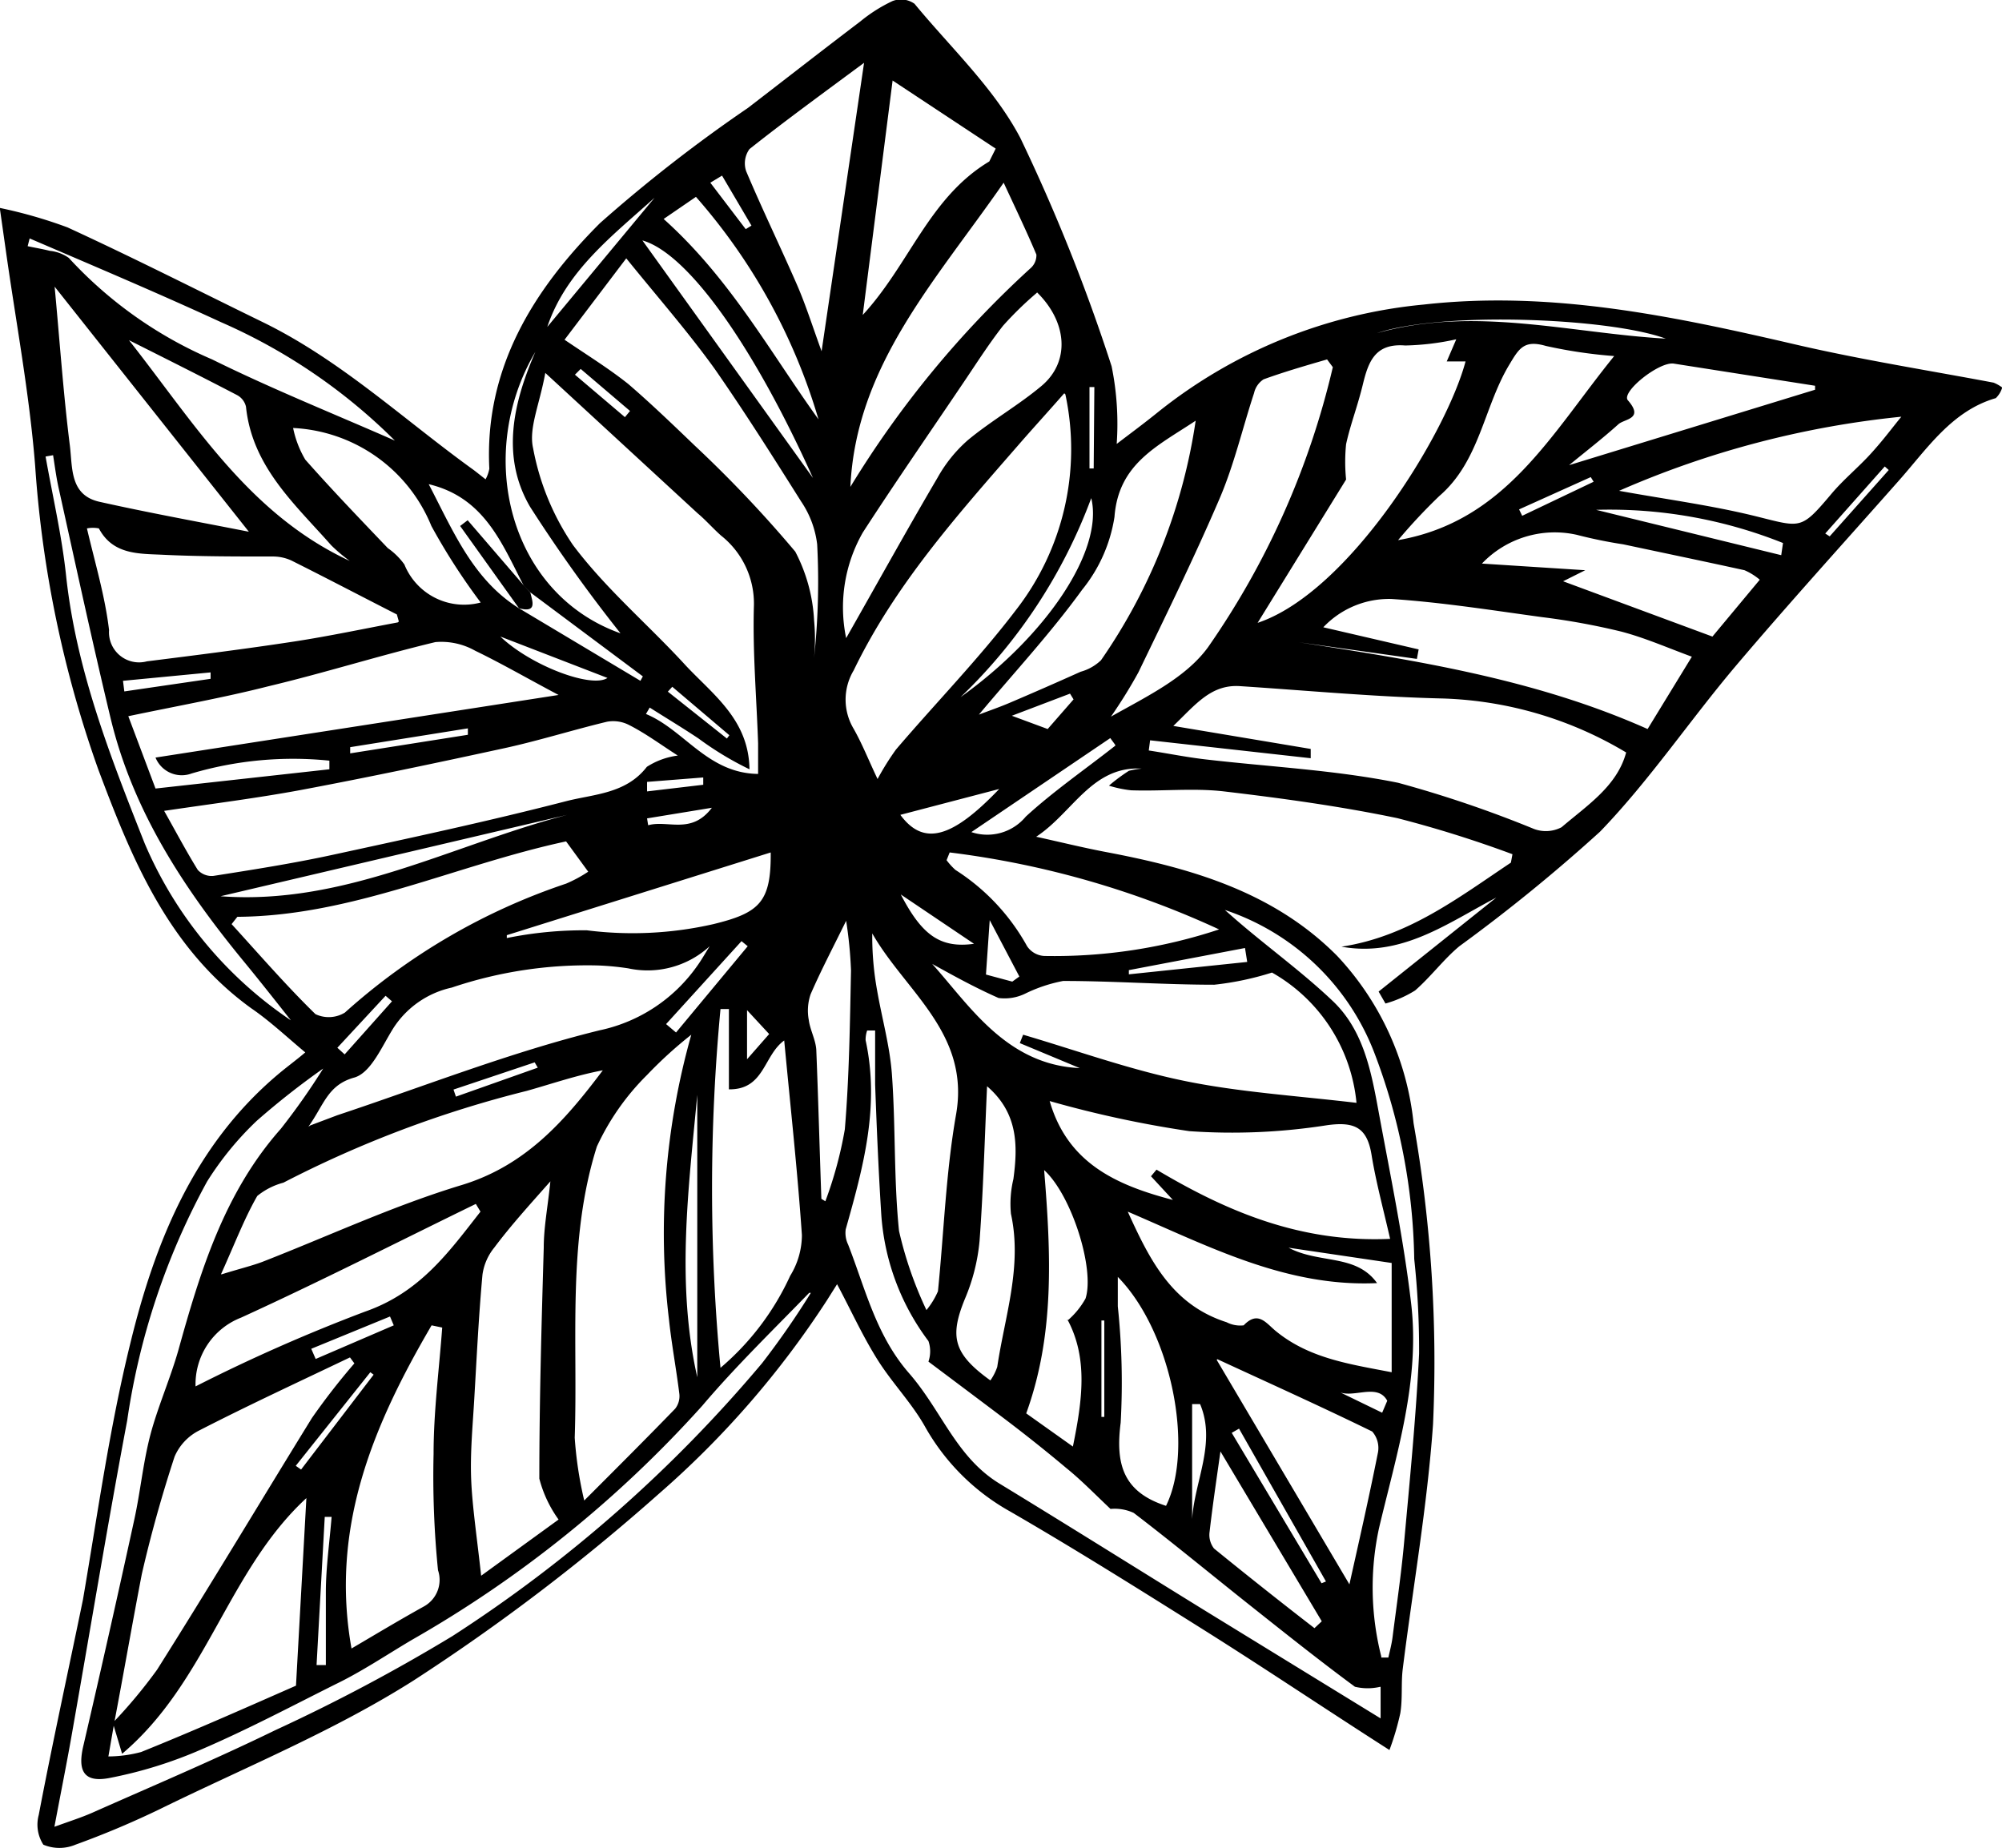 <svg id="Layer_1" data-name="Layer 1" xmlns="http://www.w3.org/2000/svg" viewBox="0 0 90.5 83.56"><title>noun_Flower_2418122</title><path d="M73.12,46.84a52.28,52.28,0,0,0-5.2-1.63c-2.59-.54-5.22-.9-7.84-1.21-1.38-.16-2.8,0-4.2-.05a5.2,5.2,0,0,1-1-.21,8.1,8.1,0,0,1,.9-.67,3.58,3.58,0,0,1,.58-.1c-2.25-.13-3.12,2-4.77,3.08,1.05.23,2.1.49,3.15.69,3.86.73,7.58,1.8,10.45,4.69A13,13,0,0,1,68.65,59a62.3,62.3,0,0,1,.88,13.61c-.26,3.7-.91,7.38-1.37,11.07-.08.65,0,1.32-.11,2a12.34,12.34,0,0,1-.49,1.66c-3-1.92-5.67-3.72-8.44-5.46s-5.76-3.62-8.7-5.32a10,10,0,0,1-3.86-3.85c-.62-1.1-1.52-2-2.2-3.11s-1.1-2.06-1.77-3.32l-.46.73a41.58,41.58,0,0,1-7.59,8.74A92,92,0,0,1,23.44,84.2C19.83,86.49,15.81,88.13,12,90a40.15,40.15,0,0,1-3.84,1.62,1.87,1.87,0,0,1-1.45,0,1.67,1.67,0,0,1-.21-1.34c.62-3.25,1.33-6.49,2-9.74C9.16,76.69,9.7,72.78,10.63,69c1.12-4.62,2.89-9,6.68-12.2.4-.34.83-.65,1.24-1-.84-.7-1.6-1.42-2.45-2C12.34,51.08,10.69,47,9.19,43A51.11,51.11,0,0,1,6.34,29.29C6.08,26,5.46,22.73,5,19.45l-.26-1.83a21.21,21.21,0,0,1,3.06.88c3,1.38,5.89,2.85,8.82,4.28,3.53,1.72,6.38,4.41,9.53,6.68.16.12.32.25.55.43a1.58,1.58,0,0,0,.17-.48c-.23-4.54,2-8.1,5-11.1a67.2,67.2,0,0,1,6.69-5.21c1.69-1.3,3.38-2.62,5.08-3.91a6.94,6.94,0,0,1,1.45-.92,1.06,1.06,0,0,1,1,.12c1.65,2,3.6,3.82,4.78,6.06A82.75,82.75,0,0,1,55,24.78a13,13,0,0,1,.23,3.51c.59-.45,1.24-.93,1.87-1.44a22.61,22.61,0,0,1,12-4.86c5.79-.65,11.32.53,16.88,1.82,2.94.68,5.92,1.15,8.89,1.71a1.72,1.72,0,0,1,.39.22,1.11,1.11,0,0,1-.29.48c-2,.58-3.11,2.3-4.41,3.76-2.45,2.77-4.94,5.51-7.33,8.33-2.09,2.47-3.91,5.19-6.15,7.51A76,76,0,0,1,70.72,51c-.71.59-1.28,1.37-2,2a5.13,5.13,0,0,1-1.34.59l-.31-.54,5.32-4.25c-2.21,1.16-4.28,2.71-7,2.22,3-.45,5.28-2.21,7.66-3.8ZM28.72,35l-.29-.29c-1-1.94-1.79-4-4.3-4.6,1.11,2.13,2,4.31,4.08,5.61L33.7,39l.11-.2ZM9.91,86.13l-.26,1.5a5.85,5.85,0,0,0,1.48-.2c2.48-1,4.93-2.09,7-3l.47-8.48c-3.57,3.3-4.49,8.31-8.33,11.56l-.42-1.4a22.74,22.74,0,0,0,2-2.4c2.38-3.77,4.67-7.6,7-11.38a29.92,29.92,0,0,1,1.92-2.47l-.2-.27c-2.28,1.09-4.57,2.15-6.81,3.3a2.37,2.37,0,0,0-1.12,1.19c-.57,1.74-1.07,3.52-1.48,5.31C10.73,81.62,10.34,83.88,9.91,86.13ZM41.47,66.67l-.14,0C39.71,68.34,38,70,36.5,71.77A52.82,52.82,0,0,1,23.37,82.36c-1.15.68-2.26,1.43-3.44,2-2,1-4,2.06-6.07,2.95a19.68,19.68,0,0,1-4.19,1.3c-1.14.21-1.42-.34-1.15-1.47q1.19-5.12,2.31-10.26c.27-1.25.39-2.53.71-3.76s.89-2.53,1.26-3.81c1-3.6,2.08-7.16,4.64-10.05a30.89,30.89,0,0,0,1.92-2.73,35.77,35.77,0,0,0-3,2.36,14.09,14.09,0,0,0-2.25,2.75A32.11,32.11,0,0,0,10.5,72.44c-.88,4.67-1.65,9.35-2.47,14-.24,1.39-.52,2.77-.82,4.37.72-.26,1.22-.42,1.7-.63,2.77-1.23,5.56-2.41,8.29-3.74a80.39,80.39,0,0,0,8-4.25,62.57,62.57,0,0,0,14-12.34,37.39,37.39,0,0,0,2.23-3.22ZM64,42.08v.42l-7.26-.81-.06.46c.85.13,1.69.3,2.54.4,2.91.34,5.86.48,8.73,1.06A52.66,52.66,0,0,1,74.1,45.7a1.53,1.53,0,0,0,1.24-.08c1.17-1,2.51-1.86,2.92-3.38A17.14,17.14,0,0,0,70,39.8c-3.07-.07-6.14-.36-9.21-.56-1.3-.08-2,.84-3,1.8Zm-34.6-17c-.26,1.44-.76,2.5-.55,3.41a11.47,11.47,0,0,0,1.8,4.37c1.5,2,3.43,3.62,5.11,5.46C37,39.64,38.6,40.77,38.63,43a14.39,14.39,0,0,1-2.3-1.39c-.72-.48-1.47-.93-2.21-1.4l-.17.29c1.74.72,2.78,2.68,5.07,2.71,0-.5,0-.94,0-1.38-.07-2.07-.25-4.13-.19-6.2a3.92,3.92,0,0,0-1.49-3.2c-.37-.33-.69-.7-1.05-1ZM36,55a19.14,19.14,0,0,0-2,1.82,11.09,11.09,0,0,0-2.27,3.24c-1.35,4.28-.85,8.76-1,13.16a17.49,17.49,0,0,0,.43,2.84c1.55-1.55,2.84-2.84,4.11-4.15a.92.92,0,0,0,.19-.67c-.14-1.13-.35-2.24-.47-3.37A33,33,0,0,1,36,55Zm16.86-29c-.78.89-1.45,1.62-2.1,2.37-2.76,3.17-5.56,6.31-7.42,10.16a2.57,2.57,0,0,0,0,2.64c.39.69.68,1.43,1.08,2.27a12.13,12.13,0,0,1,.83-1.33C47.05,40,49,38,50.66,35.82a11.84,11.84,0,0,0,2.25-9.77ZM35.39,42.38c-.75-.48-1.45-1-2.2-1.38a1.56,1.56,0,0,0-1-.15c-1.54.37-3.06.85-4.61,1.19-3.08.67-6.16,1.32-9.25,1.9-2,.37-3.93.61-6.16.94.53.94,1,1.83,1.52,2.67a.85.85,0,0,0,.71.27c1.78-.28,3.57-.56,5.33-.94,3.55-.77,7.1-1.53,10.62-2.44,1.25-.32,2.7-.33,3.64-1.55A3.36,3.36,0,0,1,35.39,42.38Zm15.46,13L51,55c2.41.71,4.79,1.57,7.25,2.08s5,.67,7.82,1a7.6,7.6,0,0,0-3.82-5.89,13.31,13.31,0,0,1-2.61.55c-2.28,0-4.55-.17-6.83-.17a6.76,6.76,0,0,0-1.71.57,2.12,2.12,0,0,1-1.21.2c-1.16-.51-2.27-1.14-3-1.54,1.69,1.88,3.35,4.56,6.67,4.71Zm16.3,29.1a2.48,2.48,0,0,1-1.15,0c-1.64-1.21-3.23-2.48-4.83-3.75S57.74,77.95,56,76.62a2.05,2.05,0,0,0-1.05-.18c-.74-.7-1.33-1.31-2-1.85C52,73.79,51,73,50.06,72.29s-2.1-1.58-3.34-2.51a1.43,1.43,0,0,0,0-.93A10.71,10.71,0,0,1,44.58,63c-.12-1.91-.2-3.83-.27-5.75,0-.81,0-1.63,0-2.44h-.36a1.23,1.23,0,0,0-.07.44c.65,3-.11,5.75-.9,8.55a1.21,1.21,0,0,0,.11.69c.78,2,1.26,4.1,2.75,5.81s2.13,3.8,4.1,5c3.15,1.92,6.27,3.88,9.4,5.81l7.82,4.8V84.5ZM30,39.64c-1.47-.78-2.59-1.43-3.77-2a3.11,3.11,0,0,0-1.8-.39c-2.54.61-5,1.39-7.56,2-2,.51-4.13.89-6.32,1.35l1.23,3.27L19.64,43l0-.39a16.17,16.17,0,0,0-6.23.58,1.28,1.28,0,0,1-1.63-.72ZM56.78,61.4l.25-.3c3.19,1.9,6.52,3.31,10.56,3.13-.31-1.36-.64-2.57-.84-3.8s-.76-1.51-2-1.34a27.63,27.63,0,0,1-6.24.27A49.37,49.37,0,0,1,52.2,58c.81,2.8,3,3.8,5.57,4.47Zm-42,4.43c.84-.26,1.35-.38,1.83-.56,3-1.17,5.93-2.54,9-3.47,2.9-.88,4.67-2.9,6.39-5.19-1.18.22-2.3.61-3.44.93a50.48,50.48,0,0,0-11,4.15,3.14,3.14,0,0,0-1.18.6C15.8,63.3,15.38,64.41,14.74,65.83Zm4-6.73L20,58.64c3.94-1.31,7.83-2.85,11.86-3.84a7.21,7.21,0,0,0,4.4-2.9c.21-.29.38-.6.57-.9a4.15,4.15,0,0,1-3.68,1,12.07,12.07,0,0,0-1.34-.13,19.15,19.15,0,0,0-6.64,1,4.21,4.21,0,0,0-2.63,1.82c-.52.82-1,2-1.75,2.24-1.23.33-1.39,1.24-2.1,2.23Zm4-22.78L22.69,36c-1.59-.81-3.17-1.64-4.77-2.44a2,2,0,0,0-.84-.18c-1.68,0-3.35,0-5-.08-1.06-.05-2.23,0-2.86-1.19a1.36,1.36,0,0,0-.54,0c.37,1.58.82,3.07,1,4.6a1.36,1.36,0,0,0,1.71,1.41c2.23-.28,4.46-.56,6.68-.9,1.56-.24,3.11-.57,4.66-.86Zm40.7.94c5.37.83,10.73,1.68,15.75,3.92l2-3.27c-1.09-.4-2.11-.85-3.17-1.13a31.34,31.34,0,0,0-3.61-.66c-2.26-.31-4.53-.67-6.8-.82a4.09,4.09,0,0,0-3.08,1.28l4.31,1-.08.43Zm-48,12.41-.26.33c1.25,1.37,2.47,2.78,3.79,4.07A1.4,1.4,0,0,0,20.34,54a28.46,28.46,0,0,1,10-5.83,6.06,6.06,0,0,0,1-.54l-1-1.37C25.35,47.33,20.67,49.64,15.47,49.67ZM30.27,23.58c1.09.74,2,1.3,2.88,2,1,.86,2,1.82,3,2.78a55.83,55.83,0,0,1,4.55,4.8,7.52,7.52,0,0,1,.85,3.1,9,9,0,0,1,0,1.7,32.33,32.33,0,0,0,.14-5.13,4.37,4.37,0,0,0-.72-1.93c-1.26-2-2.52-4-3.91-6-1.2-1.67-2.56-3.22-4-5Zm7.44,30.26h-.39a86.26,86.26,0,0,0,0,16.22,12,12,0,0,0,3.15-4.16A3.53,3.53,0,0,0,41,64.06c-.2-2.91-.52-5.82-.8-8.8-.94.68-.89,2.23-2.5,2.21V53.85ZM65,24.82l-.26-.35c-1,.29-1.93.56-2.87.9a1,1,0,0,0-.43.62c-.52,1.58-.9,3.23-1.55,4.75-1.14,2.66-2.42,5.27-3.68,7.88a22.44,22.44,0,0,1-1.24,2c1.61-.91,3.38-1.75,4.39-3.14A36.72,36.72,0,0,0,65,24.82ZM30,76.92a5.52,5.52,0,0,1-.87-1.85c0-3.48.1-7,.2-10.44,0-.92.18-1.83.3-3-1,1.13-1.79,2-2.54,3a2.47,2.47,0,0,0-.53,1.22c-.17,1.86-.26,3.73-.37,5.6-.07,1.22-.19,2.45-.14,3.67s.27,2.68.45,4.34Zm-5.26-8.68-.48-.1c-2.62,4.48-4.6,9.12-3.62,14.61,1.09-.64,2.17-1.29,3.27-1.9a1.37,1.37,0,0,0,.64-1.64,42.65,42.65,0,0,1-.2-5.26c0-1.91.25-3.81.39-5.71ZM70.58,23.56a11.72,11.72,0,0,1-2.31.28c-1.35-.11-1.66.72-1.91,1.75s-.56,1.8-.76,2.71a8,8,0,0,0,0,1.6l-4,6.48C65.73,35,70.13,27.83,71,24.56h-.85ZM55.73,63c1,2.2,2,4.21,4.47,5a1.34,1.34,0,0,0,.77.14c.64-.67,1-.12,1.43.24,1.51,1.25,3.34,1.51,5.26,1.88V65.32L63,64.63c1.4.74,3.05.27,4,1.6C62.89,66.42,59.38,64.56,55.73,63ZM16,32.26,7.22,21.18c.24,2.58.4,4.9.69,7.2.12,1,0,2.21,1.31,2.52C11.45,31.4,13.71,31.81,16,32.26ZM46.63,67.45a3.58,3.58,0,0,0,.52-.85c.27-2.68.36-5.39.82-8,.64-3.67-2.29-5.55-3.79-8.18A13.72,13.72,0,0,0,44.4,53c.22,1.27.58,2.53.67,3.81.17,2.35.08,4.72.32,7.06A17.29,17.29,0,0,0,46.63,67.45Zm5-46a15.53,15.53,0,0,0-1.54,1.5c-.68.87-1.27,1.81-1.89,2.72-1.49,2.21-3,4.39-4.45,6.63A6.83,6.83,0,0,0,43,37.07c1.46-2.57,2.76-4.92,4.13-7.25a6.39,6.39,0,0,1,1.37-1.7c1.06-.88,2.28-1.57,3.33-2.45C53.14,24.57,53,22.77,51.61,21.42Zm-8.45,8.8a45.25,45.25,0,0,1,8.14-9.89.78.78,0,0,0,.28-.63c-.42-1-.9-2-1.48-3.25-3.1,4.47-6.68,8.28-6.93,13.77ZM49,40.53c.41-.16.91-.33,1.38-.53q1.62-.69,3.22-1.41a2.15,2.15,0,0,0,.92-.52,25.48,25.48,0,0,0,4.28-10.83c-1.73,1.15-3.49,1.94-3.67,4.35a6.89,6.89,0,0,1-1.46,3.29c-1.45,2-3.1,3.77-4.67,5.65ZM43.81,11.06c-1.93,1.43-3.58,2.63-5.18,3.9a1.1,1.1,0,0,0-.15,1c.73,1.73,1.55,3.42,2.3,5.14.4.92.7,1.88,1.11,3Zm3.87,35.7-.14.35a3.06,3.06,0,0,0,.4.44A9.59,9.59,0,0,1,51.18,51a1,1,0,0,0,.77.44,23.7,23.7,0,0,0,7.91-1.2A41,41,0,0,0,47.68,46.76ZM77.94,30.41c2.15.39,4.21.66,6.22,1.16s2,.61,3.36-1c.55-.66,1.23-1.21,1.81-1.85s.91-1.1,1.37-1.66A42.31,42.31,0,0,0,77.94,30.41ZM76.41,34l-1,.5L82.16,37l2.14-2.57a2.77,2.77,0,0,0-.69-.43c-1.82-.4-3.65-.78-5.48-1.17a20.89,20.89,0,0,1-2.1-.43,4.55,4.55,0,0,0-4.29,1.3ZM26.47,63l-.21-.35c-3.53,1.72-7,3.49-10.61,5.14a3.23,3.23,0,0,0-2.06,3.11,76.86,76.86,0,0,1,7.66-3.38C23.75,66.65,25.05,64.81,26.47,63Zm33.28,6.7,6,10.15c.4-1.8.87-3.85,1.28-5.91a1.13,1.13,0,0,0-.25-1c-2.29-1.12-4.62-2.17-7-3.27Zm18-45.38a21.71,21.71,0,0,1-3.12-.46c-1-.29-1.22.13-1.66.86-1.15,1.92-1.33,4.35-3.15,5.92a25.23,25.23,0,0,0-1.87,2C72.83,31.79,74.88,27.81,77.75,24.28Zm-34-1.86c2.12-2.3,3-5.31,5.72-6.94l.29-.58-4.66-3.08Zm23.44,60.7.32,0c.07-.31.15-.61.19-.92.18-1.42.39-2.83.52-4.26.26-2.85.54-5.7.68-8.56a38.39,38.39,0,0,0-.22-4.28,27.24,27.24,0,0,0-1.83-9.39,10.94,10.94,0,0,0-6.73-6.39l.42.37C62,51,63.6,52.15,65,53.48s1.74,3.21,2.07,5c.53,2.88,1.13,5.76,1.47,8.67.41,3.48-.66,6.81-1.45,10.15A12.68,12.68,0,0,0,67.19,83.11ZM26.48,35.46A28.58,28.58,0,0,1,24.25,32,7.12,7.12,0,0,0,18,27.57,4.6,4.6,0,0,0,18.55,29c1.21,1.37,2.48,2.69,3.73,4a3.13,3.13,0,0,1,.75.74A2.91,2.91,0,0,0,26.48,35.46Zm-3.86-7.3a25.65,25.65,0,0,0-7.87-5.37C11.89,21.47,9,20.25,6.09,19L6,19.35c.32.07.64.12,1,.21a1.79,1.79,0,0,1,.86.32,18.89,18.89,0,0,0,6.48,4.59c2.73,1.35,5.56,2.48,8.35,3.71Zm26.9,42.47a2.41,2.41,0,0,0,.31-.61c.34-2.29,1.14-4.54.62-6.92a4.76,4.76,0,0,1,.11-1.57c.21-1.55.2-3-1.19-4.2-.11,2.41-.17,4.71-.34,7a8.73,8.73,0,0,1-.66,2.61C47.67,68.65,47.84,69.42,49.52,70.63Zm7.94,5.67c1.29-2.61.23-7.9-2.18-10.35,0,.54,0,.94,0,1.33a32.91,32.91,0,0,1,.13,5.26C55.17,74.4,55.51,75.67,57.46,76.3ZM86.8,25.84l0-.18-6.38-1c-.66-.11-2.41,1.29-2.08,1.66.74.85-.15.83-.43,1.08-.7.63-1.45,1.21-2.23,1.85ZM27.66,50.5v.13a17.44,17.44,0,0,1,3.62-.35A16.44,16.44,0,0,0,37,50c2.09-.51,2.61-1,2.59-3.24ZM53,67.93a3.64,3.64,0,0,0,.82-1c.43-1.32-.62-4.67-1.87-5.81.31,3.8.48,7.44-.81,11l2.11,1.5c.43-2.11.69-4-.25-5.75ZM17.9,54.35c-.79-1-1.46-1.85-2.16-2.7-2.7-3.29-5-6.8-6-11-.82-3.42-1.56-6.85-2.32-10.28-.12-.52-.18-1-.27-1.57l-.34.06c.32,1.8.74,3.6.93,5.41.46,4.25,2,8.16,3.55,12.08A18.23,18.23,0,0,0,17.9,54.35Zm2.66-20.77a7.26,7.26,0,0,1-.84-.71c-1.64-1.86-3.57-3.55-3.85-6.26a.8.8,0,0,0-.39-.52c-1.59-.83-3.19-1.63-4.9-2.49C13.55,27.37,16,31.46,20.56,33.58ZM41.88,62.42l.18.11a18.07,18.07,0,0,0,.88-3.25c.2-2.38.23-4.78.28-7.18A19.23,19.23,0,0,0,43,49.85c-.63,1.28-1.16,2.29-1.61,3.33a2.3,2.3,0,0,0-.08,1.15c.06.46.31.89.34,1.35C41.74,57.92,41.8,60.17,41.88,62.42Zm-7.13-44.3c3,2.69,4.8,6,7,9.06a26.56,26.56,0,0,0-5.54-10.06ZM59.92,73.84c-.17,1.21-.35,2.41-.49,3.63a1,1,0,0,0,.2.76c1.5,1.22,3,2.41,4.54,3.6l.33-.31Zm-27.13-37a69,69,0,0,1-4.08-5.71c-1.33-2.28-.75-4.72.24-7C26.2,28.8,27.77,35.06,32.79,36.85Zm1-17.75L41.5,29.83C38.83,23.89,35.86,19.68,33.79,19.09ZM14.72,48.74c5.62.42,10.48-2.33,15.67-3.68Zm33.45-9c3.9-2.79,6.48-6.65,5.91-9a24,24,0,0,1-5.91,9Zm37.1-6.42.08-.55a21.11,21.11,0,0,0-8.45-1.5Zm-49,37.17V57.72C35.87,62,35.31,66.27,36.28,70.53Zm18.89-28.6-.22-.3-6.28,4.25a2.26,2.26,0,0,0,2.46-.7C52.36,44,53.81,43,55.17,41.93ZM67,23.28c4.39-1.24,8.71,0,13.05.25C77.46,22.58,69.9,22.3,67,23.28ZM49.92,43.89l-4.47,1.17C46.51,46.5,47.81,46.1,49.92,43.89ZM29.49,23l4.85-5.84C32.42,18.89,30.34,20.47,29.49,23Zm35,56.8.2-.08-3.93-6.91-.33.19ZM34.86,54.52l.45.38L38.55,51l-.28-.23ZM27.37,37c1.38,1.32,4.13,2.35,4.84,1.87ZM48.78,50.89l-3.31-2.23C46.43,50.51,47.26,51.1,48.78,50.89Zm12.35.82-.1-.63-5.25,1,0,.19ZM59,71.7h-.36v5.2C58.75,75.17,59.74,73.46,59,71.7Zm-8.49-19.1.32-.23-1.34-2.55-.17,2.46ZM19.06,83.5l.42,0c0-1.1,0-2.2,0-3.3s.17-2.27.26-3.4l-.31,0ZM53.28,39.84l-.16-.26-2.63,1,1.62.6ZM18.82,69.2l.2.46,3.53-1.52-.17-.4ZM25.9,41.44v-.29L20.58,42l0,.28ZM10.31,39l.06.48,3.9-.57,0-.29Zm7.81,35.49.24.17,3.28-4.29-.15-.11Zm4.35-21-.29-.25L20,55.59l.33.3ZM54.22,25.72H54V29.4h.19ZM34,45.22l.05.31c.89-.25,1.95.44,2.88-.79ZM29.06,56.49l-.14-.24-3.67,1.23.11.32Zm9.46-2.6v2.22l1-1.14ZM31,24.9l-.26.26L33,27.08l.23-.28Zm56.26,7.44.2.13,2.67-3-.18-.16ZM37.39,16.16l-.53.32,1.6,2.1.26-.16ZM76.79,30l-.13-.21-3.24,1.46.14.29ZM65.17,71.09l2.06,1,.23-.54C67,70.69,65.82,71.53,65.17,71.09ZM54.54,72.28h.13V67.92h-.13ZM34,43.57,34,44l2.54-.3,0-.33Zm1.14-4.3-.2.22,2.67,2.12.11-.15Z" transform="translate(-4.75 -8.22)"/><path d="M28.72,35c.11.43.31.94-.51.72L25.55,32l.34-.26,2.53,2.94Z" transform="translate(-4.75 -8.22)"/></svg>